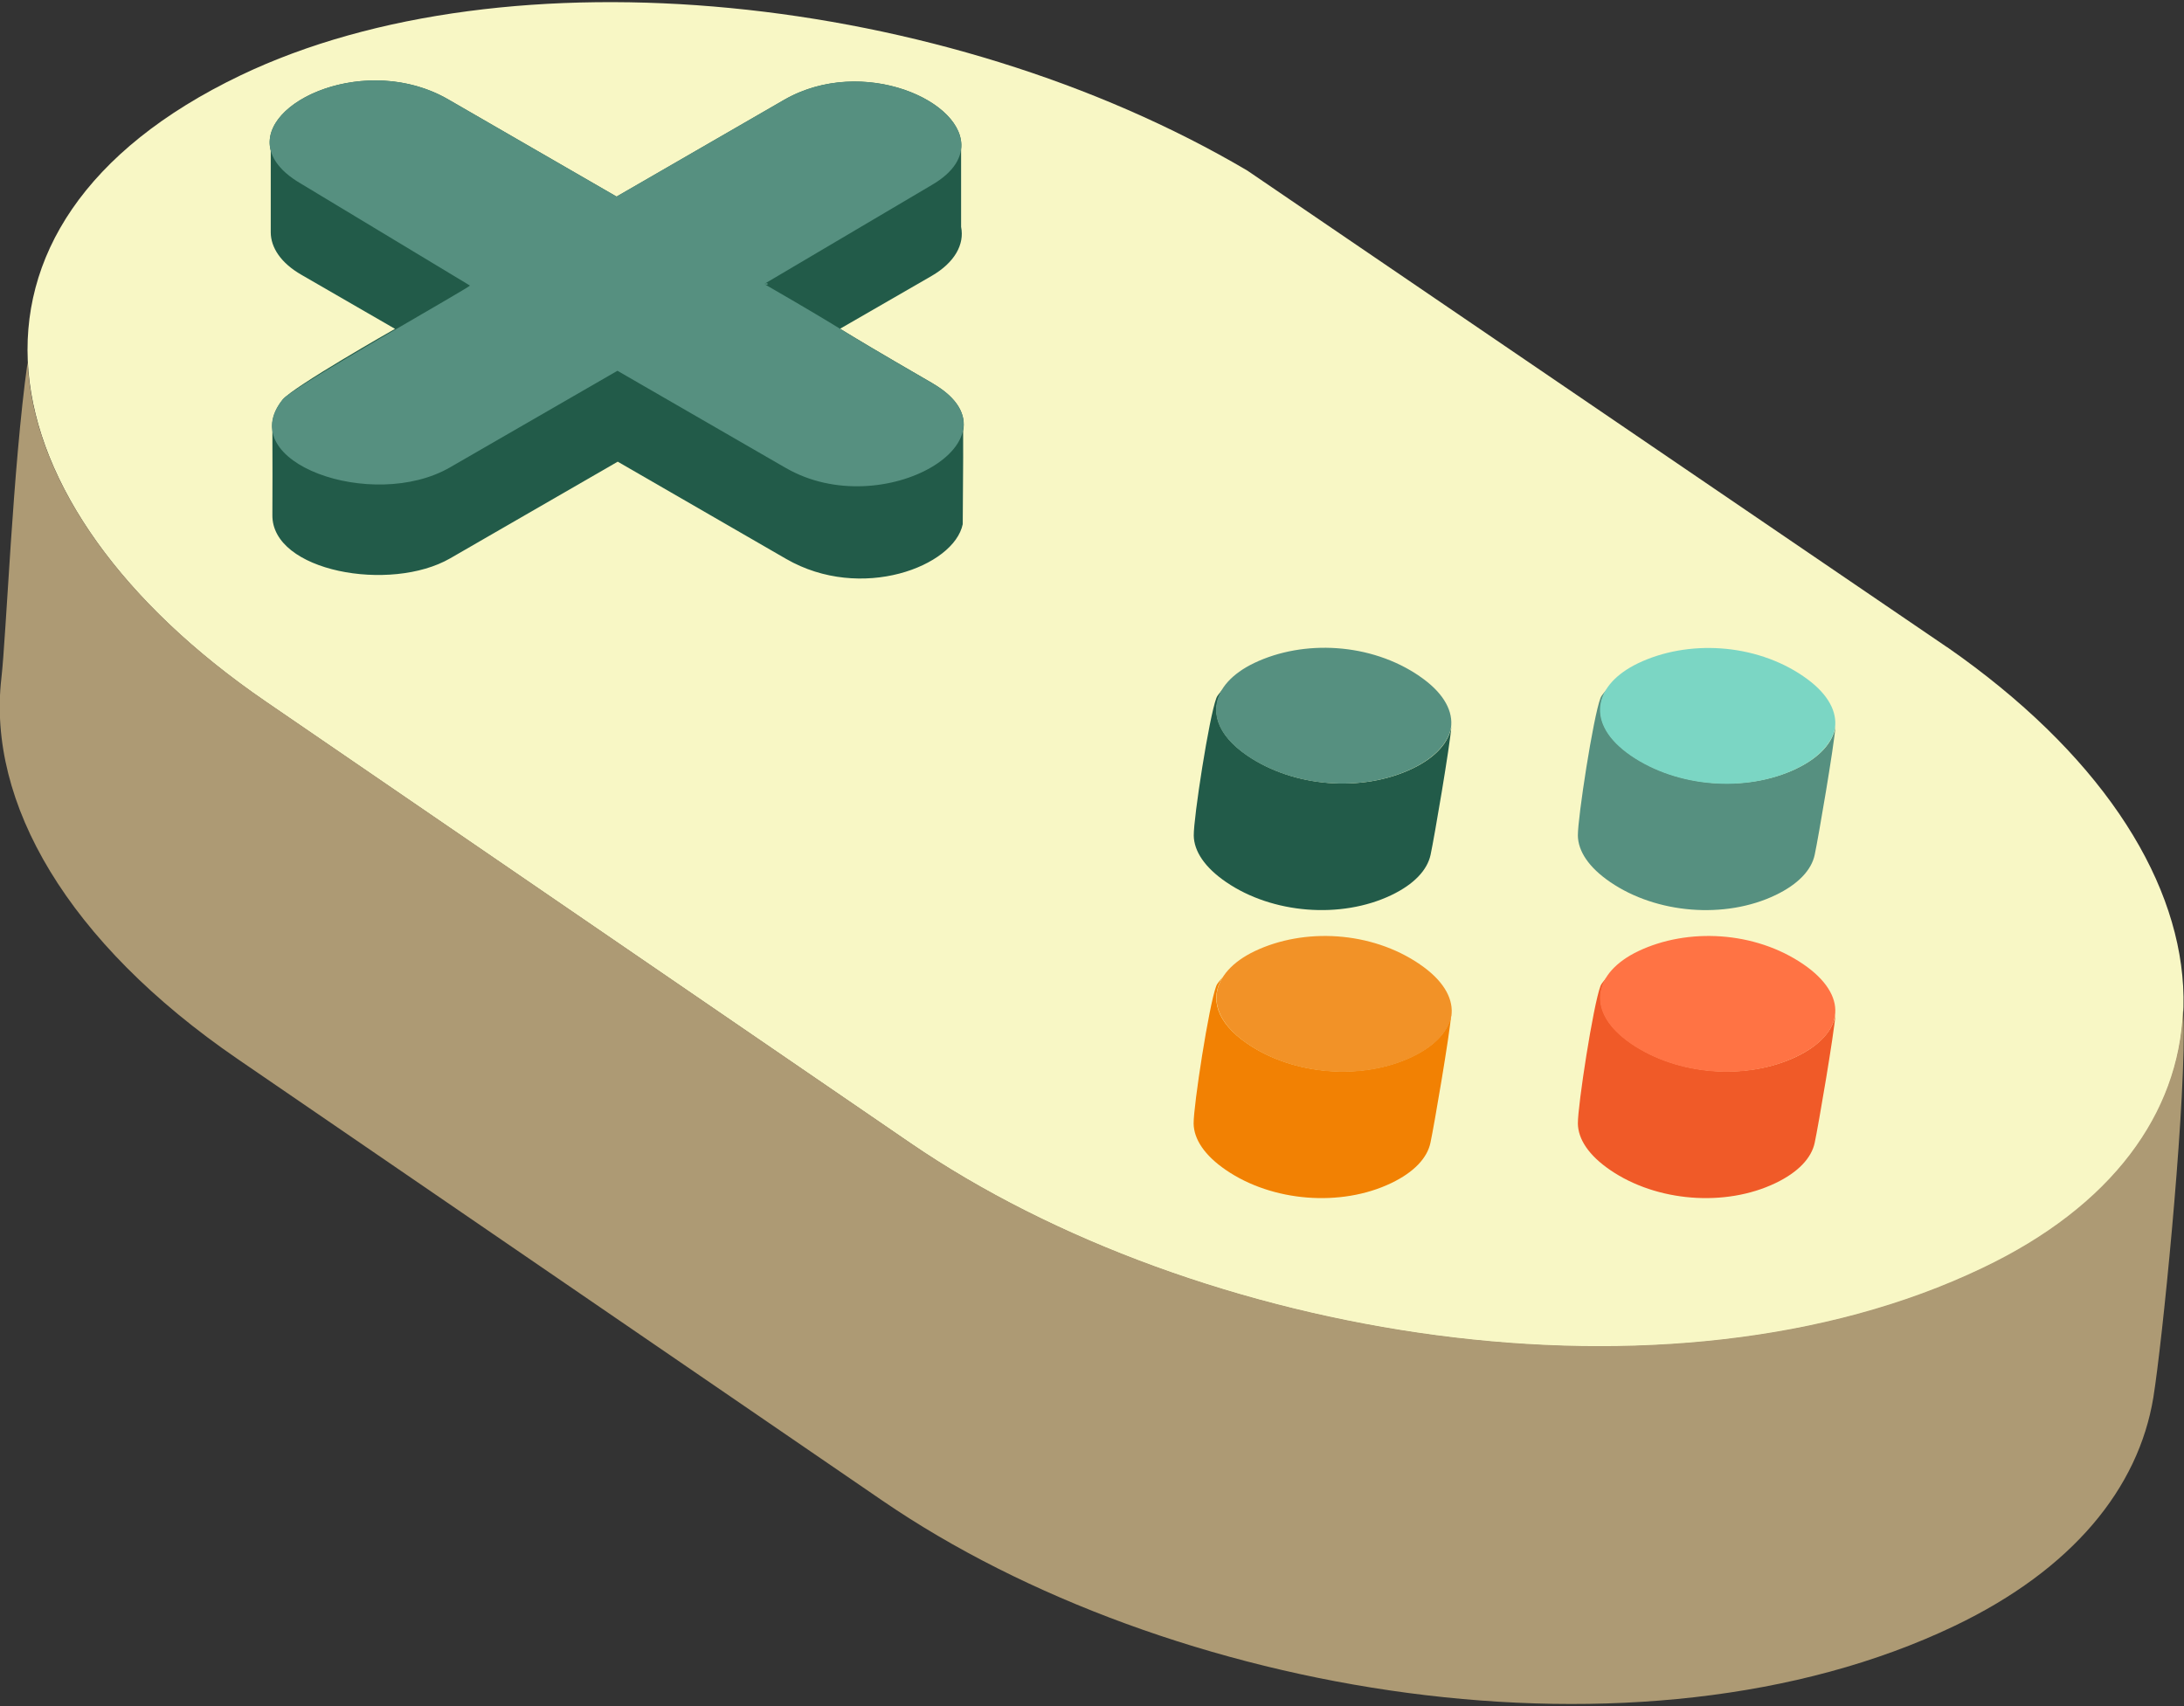 <svg fill="currentColor" version="1.1" viewBox="0 0 32 25" xmlns="http://www.w3.org/2000/svg">
 <rect x="0" y="0" width="32" height="25" fill="#333333" stroke="none"/>
 <style type="text/css">.isometric_een{fill:#F8F7C5;}
	.isometric_vier{fill:#AD9A74;}
	.isometric_vijf{fill:#F29227;}
	.isometric_zes{fill:#F28103;}
	.isometric_zeven{fill:#FF7344;}
	.isometric_acht{fill:#F05A28;}
	.isometric_tien{fill:#7BD6C4;}
	.isometric_twaalf{fill:#569080;}
	.isometric_dertien{fill:#225B49;}
	.st0{fill:#72C0AB;}
	.st1{fill:#BE1E2D;}
	.st2{fill:#F5DF89;}
	.st3{fill:#F2D76C;}
	.st4{fill:#F28103;}
	.st5{fill:#7BD6C4;}</style>
 <g transform="translate(-.815 -2.829)">
  <path class="isometric_een" d="m29.34 12.31-10.25-6.982c-4.441-2.618-10.84-3.267-14.75-1.395-4.587 2.197-3.825 6.306 0.371 9.18l9.444 6.469c4.196 2.874 11.12 4.032 15.71 1.835 4.117-1.956 3.89-6.04-0.523-9.107z" style="stroke-width:1.406"/>
  <path class="isometric_dertien" d="m14.48 8.446c-0.877-0.508-1.114-0.652-1.356-0.8l1.34-0.773c0.34-0.197 0.485-0.463 0.433-0.72v-1.138c0.086-0.699-1.446-1.385-2.596-0.721-1.966 1.135-1.44 0.831-2.452 1.416l-2.468-1.425c-1.183-0.683-2.79 0.024-2.599 0.75 0 0.331-0.001 1.005 0 1.198 0.001 0.225 0.15 0.451 0.45 0.623l1.371 0.792c-0.025 0.014-1.498 0.851-1.645 1.036-0.125 0.156-0.169 0.305-0.152 0.444 0.001 0.302 0.003 1.042 0 1.245-0.013 0.833 1.732 1.142 2.606 0.637l2.454-1.416 2.468 1.425c1.097 0.633 2.46 0.11 2.587-0.509 0.008-0.907 7e-3 -1.249 0.006-1.368 0.046-0.232-0.076-0.479-0.447-0.695zm7.601 5.024c-0.021 0.285-0.25 1.627-0.305 1.884-0.048 0.224-0.242 0.432-0.574 0.591-0.74 0.354-1.745 0.273-2.422-0.191-0.315-0.215-0.471-0.454-0.474-0.682-0.003-0.263 0.224-1.731 0.331-2.014 0.017-0.045 0.062-0.087 0.093-0.131-0.19 0.308-0.094 0.661 0.36 0.972 0.678 0.464 1.682 0.546 2.422 0.191 0.344-0.165 0.533-0.385 0.57-0.62z" style="stroke-width:1.406"/>
  <path class="isometric_acht" d="m27.14 18.31c-0.74 0.354-1.745 0.273-2.422-0.191-0.454-0.311-0.55-0.664-0.36-0.972-0.03 0.044-0.075 0.084-0.093 0.131-0.107 0.283-0.333 1.751-0.331 2.014 0.003 0.229 0.159 0.467 0.474 0.682 0.678 0.464 1.682 0.546 2.422 0.191 0.332-0.159 0.527-0.367 0.574-0.591 0.055-0.257 0.284-1.599 0.305-1.884-0.035 0.233-0.224 0.454-0.57 0.62z" style="stroke-width:1.406"/>
  <path class="isometric_zeven" d="m27.24 16.96c-0.716-0.491-1.702-0.537-2.422-0.193-0.65 0.311-0.794 0.884-0.107 1.356 0.678 0.464 1.682 0.546 2.422 0.191 0.73-0.349 0.759-0.907 0.107-1.354z" style="stroke-width:1.406"/>
  <path class="isometric_twaalf" d="m12.33 9.687-2.468-1.425-2.454 1.416c-1.133 0.654-3.191-0.075-2.452-0.996 0.149-0.186 2.769-1.655 2.744-1.669l-2.469-1.489c-1.408-0.813 0.693-2.081 2.15-1.24l2.468 1.425c1.014-0.585 0.487-0.281 2.452-1.416 1.45-0.837 3.507 0.471 2.163 1.249l-2.452 1.448c0.07 0.041 0.07-0.041 0 0 1.441 0.833 0.813 0.501 2.468 1.457 1.391 0.803-0.726 2.062-2.149 1.24zm9.284 3.05c-0.716-0.491-1.702-0.537-2.422-0.193-0.65 0.311-0.794 0.884-0.107 1.356 0.678 0.464 1.682 0.546 2.422 0.191 0.415-0.198 0.562-0.463 0.572-0.64 0.014-0.239-0.138-0.491-0.466-0.714z" style="stroke-width:1.406"/>
  <path class="isometric_twaalf" d="m27.14 14.09c-0.74 0.354-1.745 0.273-2.422-0.191-0.454-0.311-0.55-0.664-0.36-0.972-0.03 0.044-0.075 0.084-0.093 0.131-0.107 0.283-0.333 1.751-0.331 2.014 0.003 0.229 0.159 0.467 0.474 0.682 0.678 0.464 1.682 0.546 2.422 0.191 0.332-0.159 0.527-0.367 0.574-0.591 0.055-0.257 0.284-1.599 0.305-1.884-0.035 0.233-0.224 0.454-0.57 0.62z" style="stroke-width:1.406"/>
  <path class="isometric_tien" d="m27.24 12.74c-0.716-0.491-1.702-0.537-2.422-0.193-0.65 0.311-0.794 0.884-0.107 1.356 0.678 0.464 1.682 0.546 2.422 0.191 0.415-0.198 0.562-0.463 0.572-0.64 0.014-0.239-0.138-0.491-0.466-0.714z" style="stroke-width:1.406"/>
  <path class="isometric_zes" d="m21.51 18.31c-0.74 0.354-1.745 0.273-2.422-0.191-0.454-0.311-0.55-0.664-0.36-0.972-0.03 0.044-0.075 0.084-0.093 0.131-0.107 0.283-0.333 1.751-0.331 2.014 0.003 0.229 0.159 0.467 0.474 0.682 0.678 0.464 1.682 0.546 2.422 0.191 0.332-0.159 0.527-0.367 0.574-0.591 0.055-0.257 0.284-1.599 0.305-1.884-0.035 0.233-0.224 0.454-0.57 0.62z" style="stroke-width:1.406"/>
  <path class="isometric_vijf" d="m21.62 16.96c-0.716-0.491-1.702-0.537-2.422-0.193-0.65 0.311-0.794 0.884-0.107 1.356 0.678 0.464 1.682 0.546 2.422 0.191 0.415-0.198 0.562-0.463 0.572-0.64 0.014-0.239-0.138-0.491-0.466-0.714z" style="stroke-width:1.406"/>
  <path class="isometric_vier" d="m32.8 17.64c-0.062 1.503-1.035 2.863-2.94 3.769-4.587 2.198-11.51 1.041-15.71-1.835l-9.444-6.469c-2.153-1.475-3.402-3.275-3.487-4.975v0.007c-0.217 1.544-0.312 4.009-0.384 4.632-0.208 1.815 0.958 3.862 3.465 5.58l9.444 6.469c4.186 2.867 11.11 4.036 15.71 1.835 1.73-0.828 2.694-2.019 2.912-3.347 0.131-0.816 0.446-3.961 0.446-5.352 0-0.096-0.003-0.201-0.011-0.314z" style="stroke-width:1.406"/>
 </g>
</svg>
